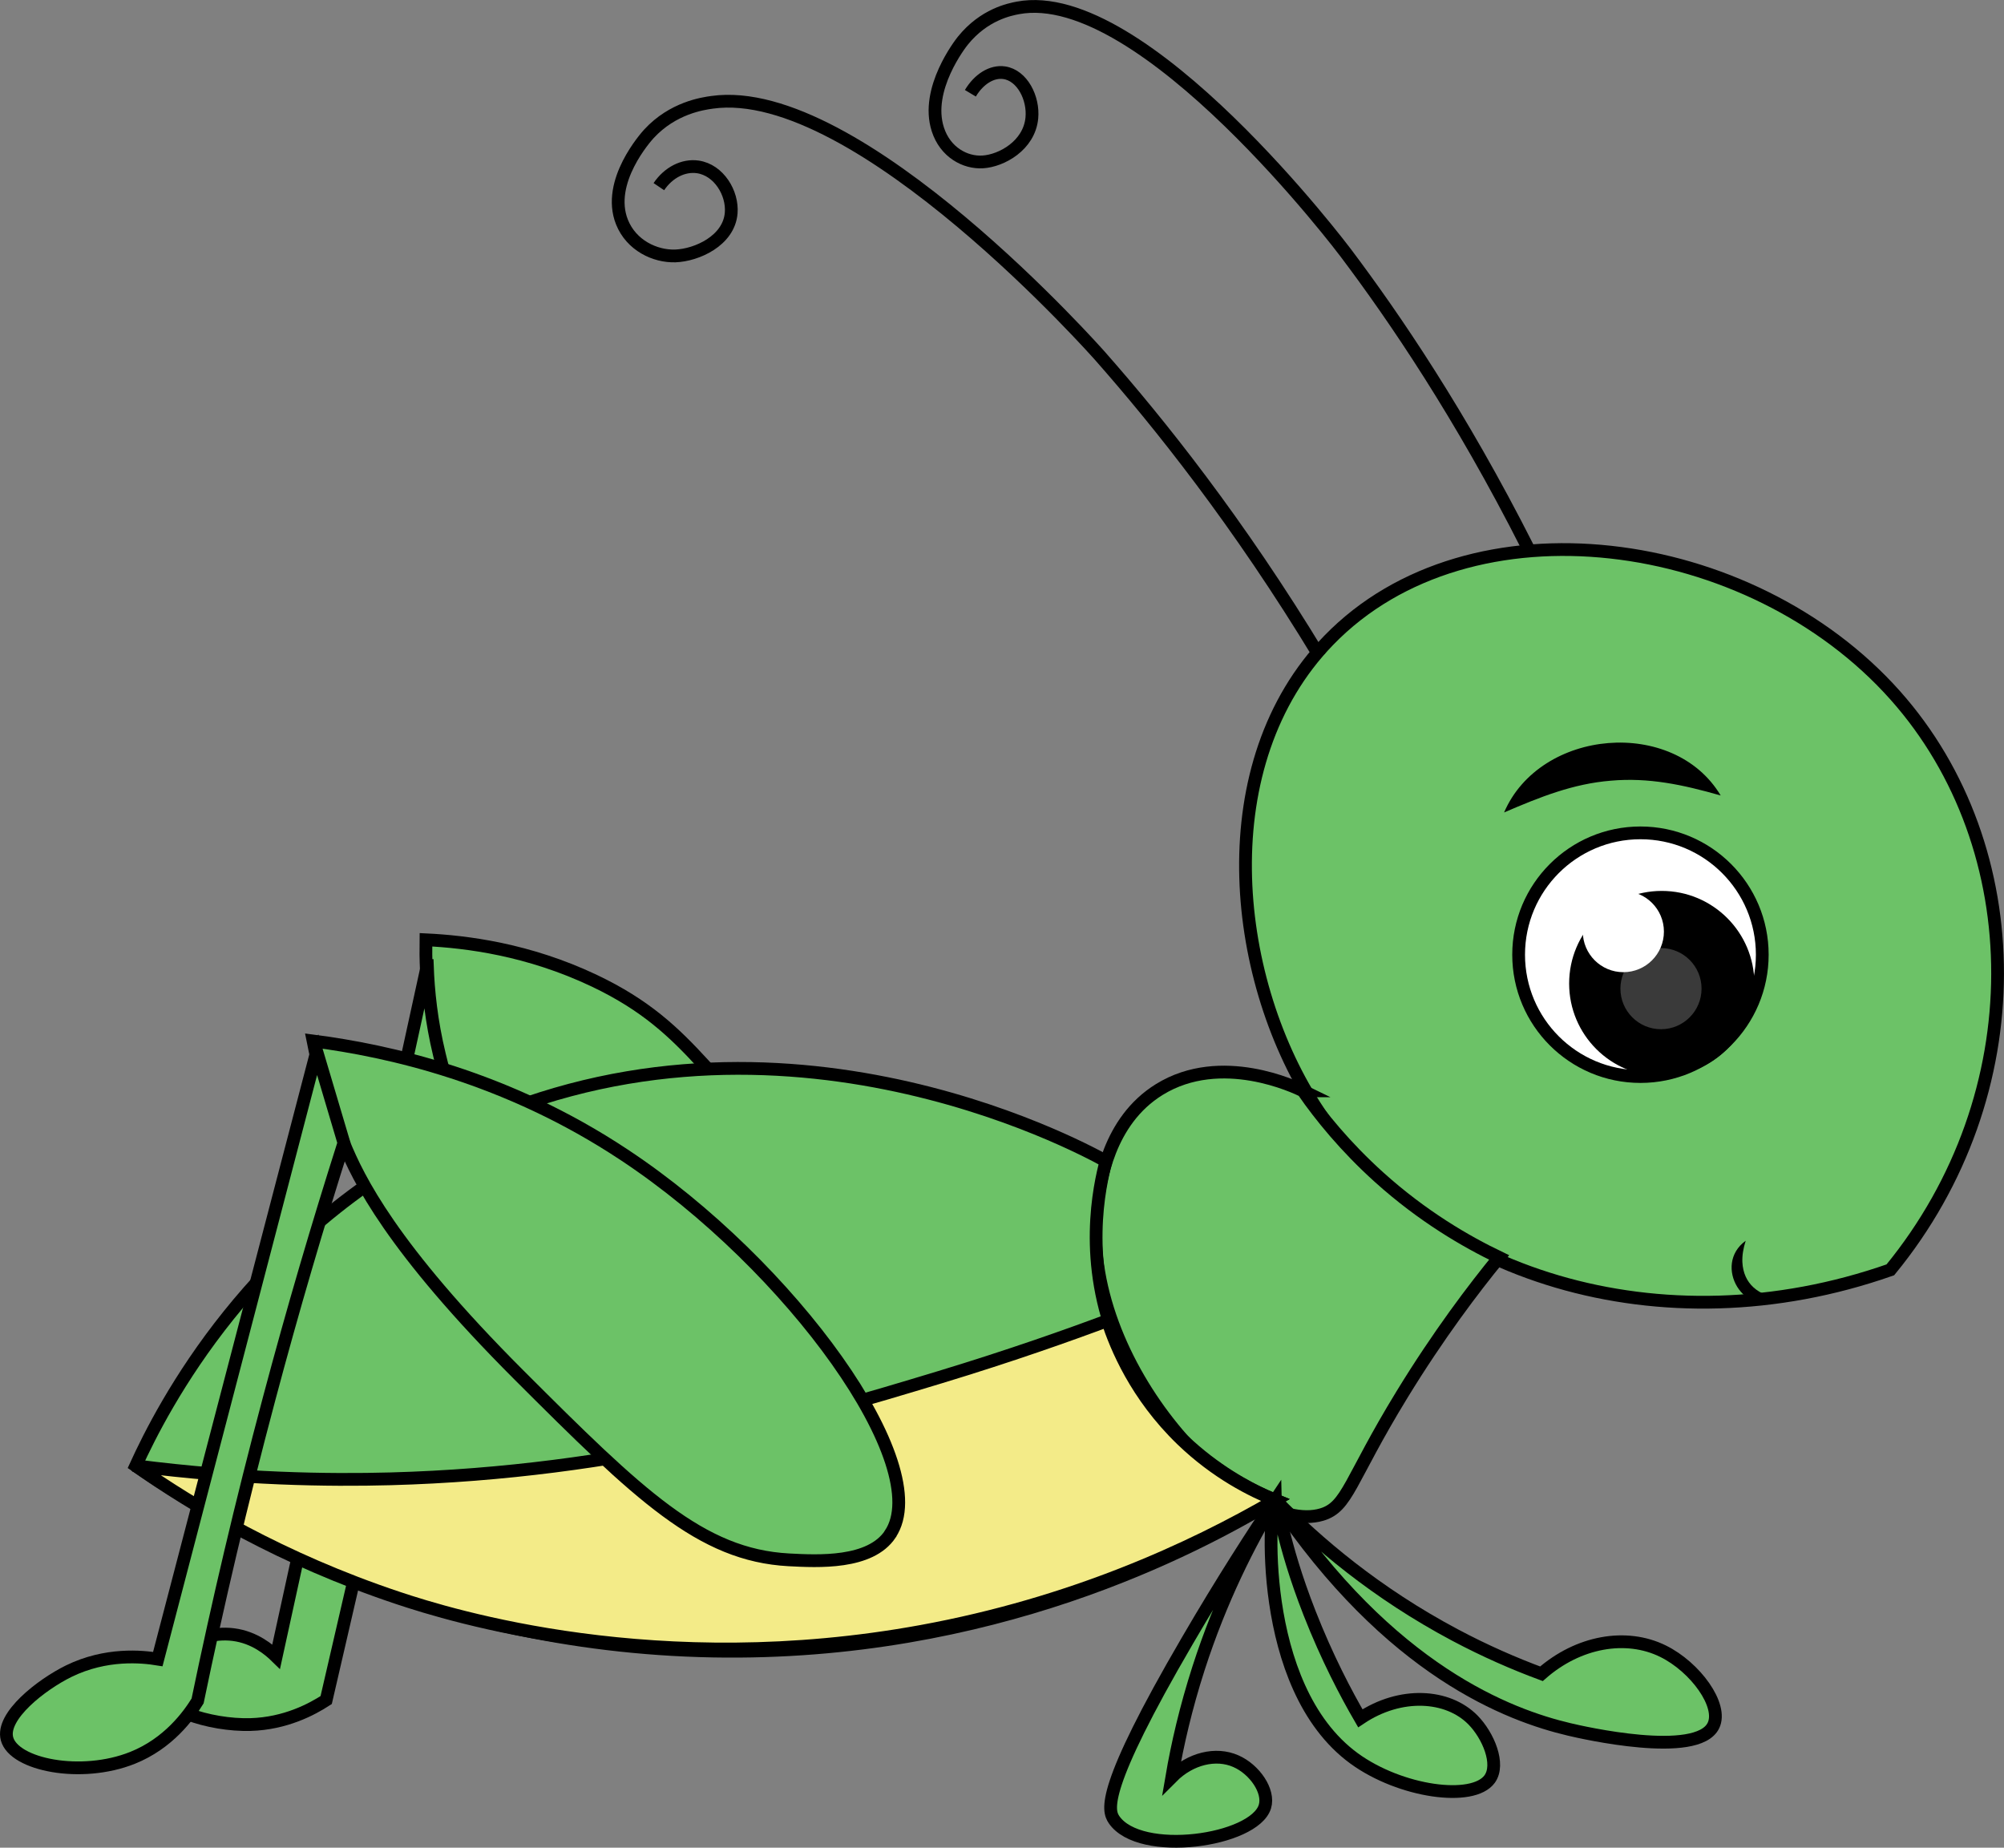 <?xml version="1.0" encoding="UTF-8"?>
<svg id="Layer_2" data-name="Layer 2" xmlns="http://www.w3.org/2000/svg" viewBox="0 0 157.1 144.82">
  <rect x="0" y="0" width="157.1" height="144.82" fill="#808080" stroke="none"/>
  <defs>
    <style>
      .cls-1 {
        fill: none;
      }

      .cls-1, .cls-2, .cls-3, .cls-4, .cls-5 {
        stroke: #000;
        stroke-miterlimit: 10;
      }

      .cls-6, .cls-2 {
        fill: #fff;
      }

      .cls-4 {
        fill: #f3eb88;
      }

      .cls-7 {
        fill: #3a3a3a;
      }

      .cls-5 {
        fill: #6cc267;
      }
    </style>
  </defs>
  <g id="Layer_1-2" data-name="Layer 1">
    <g>
      <path class="cls-5" d="M148.19,99.53c11.28-13.76,11.01-33.08.39-45.02-11.35-12.76-33.34-15.75-44.42-4.32-9.33,9.63-7.69,26.15-1.1,36.46,8.51,13.31,27.15,19.19,45.13,12.88Z"/>
      <path class="cls-5" d="M64.68,92.9c-9.35-7.75-10.05-12.2-18.09-16.03-5.18-2.46-10.04-3.06-13.2-3.21-.05,2.94.21,7.2,1.81,11.95,1.48,4.38,3.87,8.51,15.47,20.05,14.74,14.67,17.65,14.73,19.12,14.57,6.4-.67,12.66-8.16,11.77-13.91-.78-5-6.35-4.71-16.88-13.43Z"/>
      <path class="cls-5" d="M33.49,75.69c-3.95,18.05-7.89,36.1-11.84,54.15-.53-.52-1.69-1.51-3.36-1.72-3.11-.39-6.38,2.11-6.22,3.89.17,1.92,4.38,3.25,7.57,3.16,2.73-.08,4.81-1.19,5.93-1.92,3.51-15.16,7.01-30.33,10.52-45.49-.59-1.44-1.18-3.14-1.64-5.08-.64-2.64-.88-5.02-.95-6.99Z"/>
      <path class="cls-5" d="M102.15,85.5c-.55-.27-6.41-3.1-11.26-.11-4.04,2.49-4.66,7.35-4.89,9.09-1.59,12.4,11.56,26.04,17.62,24.23,2.04-.61,2.14-2.63,6.29-9.41,2.87-4.69,5.63-8.32,7.61-10.74-2.58-1.24-5.98-3.2-9.41-6.29-2.64-2.38-4.58-4.77-5.97-6.77Z"/>
      <path class="cls-5" d="M86.7,91.01c-2.36-1.31-26.55-14.25-51.19-2.13-15.81,7.78-22.78,21.43-24.87,26.01,6.07,4.17,22.28,14.11,45.29,14.52,21.81.39,37.69-8,44.05-11.83-1.49-.6-8.76-3.72-12.28-11.92-2.88-6.71-1.5-12.76-1-14.64Z"/>
      <path class="cls-5" d="M99.98,117.57c.22-.04.43,3.12,2.68,8.86,1.38,3.52,2.86,6.32,3.98,8.25,3.15-2.11,6.85-1.88,8.83.13,1.19,1.21,2.15,3.46,1.31,4.63-1.31,1.81-6.99,1.03-10.62-1.61-7.75-5.65-6.65-20.18-6.18-20.26Z"/>
      <path class="cls-5" d="M99.98,117.57c-1.68,2.51-4.14,6.29-6.9,11.03-6.79,11.63-6.24,13.29-5.75,14.02,2.03,2.97,11,1.68,11.83-1.02.37-1.21-.81-2.92-2.28-3.56-1.56-.69-3.57-.21-5.02,1.25.44-2.58,1.11-5.46,2.1-8.54,1.73-5.36,3.96-9.77,6.02-13.17Z"/>
      <path class="cls-4" d="M10.64,114.89c8.26,1.06,15.12,1.15,19.97,1.02,18.05-.49,32.26-4.69,43.06-7.96,5.57-1.69,10.1-3.3,13.15-4.44.66,2.02,2.22,5.86,5.83,9.34,2.71,2.61,5.51,4,7.33,4.73-6.68,3.89-16.03,8.14-27.72,10.28-20.71,3.79-36.9-1.22-41.06-2.61-9.11-3.04-16.02-7.18-20.56-10.36Z"/>
      <path class="cls-5" d="M99.98,117.57c9,13.43,18.37,16.88,23.03,17.98,1,.24,10.04,2.31,11.31-.3.77-1.57-1.41-4.58-3.95-5.83-2.9-1.43-6.65-.76-9.53,1.77-2.13-.79-4.41-1.78-6.78-3.04-6.19-3.29-10.82-7.23-14.09-10.59Z"/>
      <path class="cls-5" d="M69.79,120.24c3.57-5.33-7.77-21.06-20.85-29.72-9.25-6.14-18.52-8.17-24.4-8.93.4,2.02,1.1,4.83,2.41,8.01,1.15,2.79,3.7,8.14,13.74,18.18,9.41,9.4,14.25,14.11,21.15,14.48,2.28.12,6.38.34,7.95-2.01Z"/>
      <path class="cls-5" d="M24.82,82.43c-4.15,15.87-8.3,31.74-12.45,47.61-1.23-.2-4.05-.49-6.99.95-2.15,1.06-5.31,3.52-4.83,5.3.55,2.04,5.82,3.1,9.84,1.49,2.82-1.13,4.4-3.32,5.1-4.46,1.57-7.58,3.42-15.49,5.61-23.7,1.86-6.99,3.83-13.67,5.86-20.04-.71-2.39-1.42-4.78-2.13-7.17Z"/>
      <circle class="cls-2" cx="128.6" cy="74.83" r="9.55"/>
      <circle class="cls-3" cx="130.27" cy="77.09" r="6.76"/>
      <circle class="cls-7" cx="130.21" cy="77.49" r="3.18"/>
      <path class="cls-1" d="M119.76,42.9c-5.28-10.44-10.48-18.06-14.27-23.09,0,0-15.84-21.05-25.7-19.19-.62.12-2.64.5-4.31,2.57-.17.21-2.98,3.8-1.96,6.95.58,1.8,2.15,2.64,3.53,2.55,1.45-.09,3.63-1.27,3.84-3.44.15-1.57-.76-3.35-2.17-3.55-.96-.14-1.98.49-2.65,1.61"/>
      <path class="cls-1" d="M103.47,51.47c-6.42-10.61-12.67-18.39-17.21-23.54,0,0-18.99-21.53-30.44-19.91-.72.1-3.07.43-4.95,2.47-.19.21-3.38,3.74-2.11,6.92.73,1.82,2.58,2.7,4.18,2.65,1.68-.06,4.2-1.19,4.38-3.36.13-1.57-.97-3.38-2.62-3.62-1.13-.16-2.3.44-3.05,1.55"/>
      <path d="M117.91,63.68c2.83-6.58,13.3-7.48,16.98-1.33-2.98-.85-5.65-1.42-8.61-1.16-2.96.24-5.53,1.27-8.37,2.49h0Z"/>
      <path d="M139.67,101.75c-2.9,1.7-5.46-2.59-2.82-4.5-.19.6-.28,1.14-.26,1.67.08,1.69,1.25,2.69,3.08,2.83h0Z"/>
      <circle class="cls-6" cx="127.26" cy="73.02" r="3.18"/>
    </g>
  </g>
</svg>